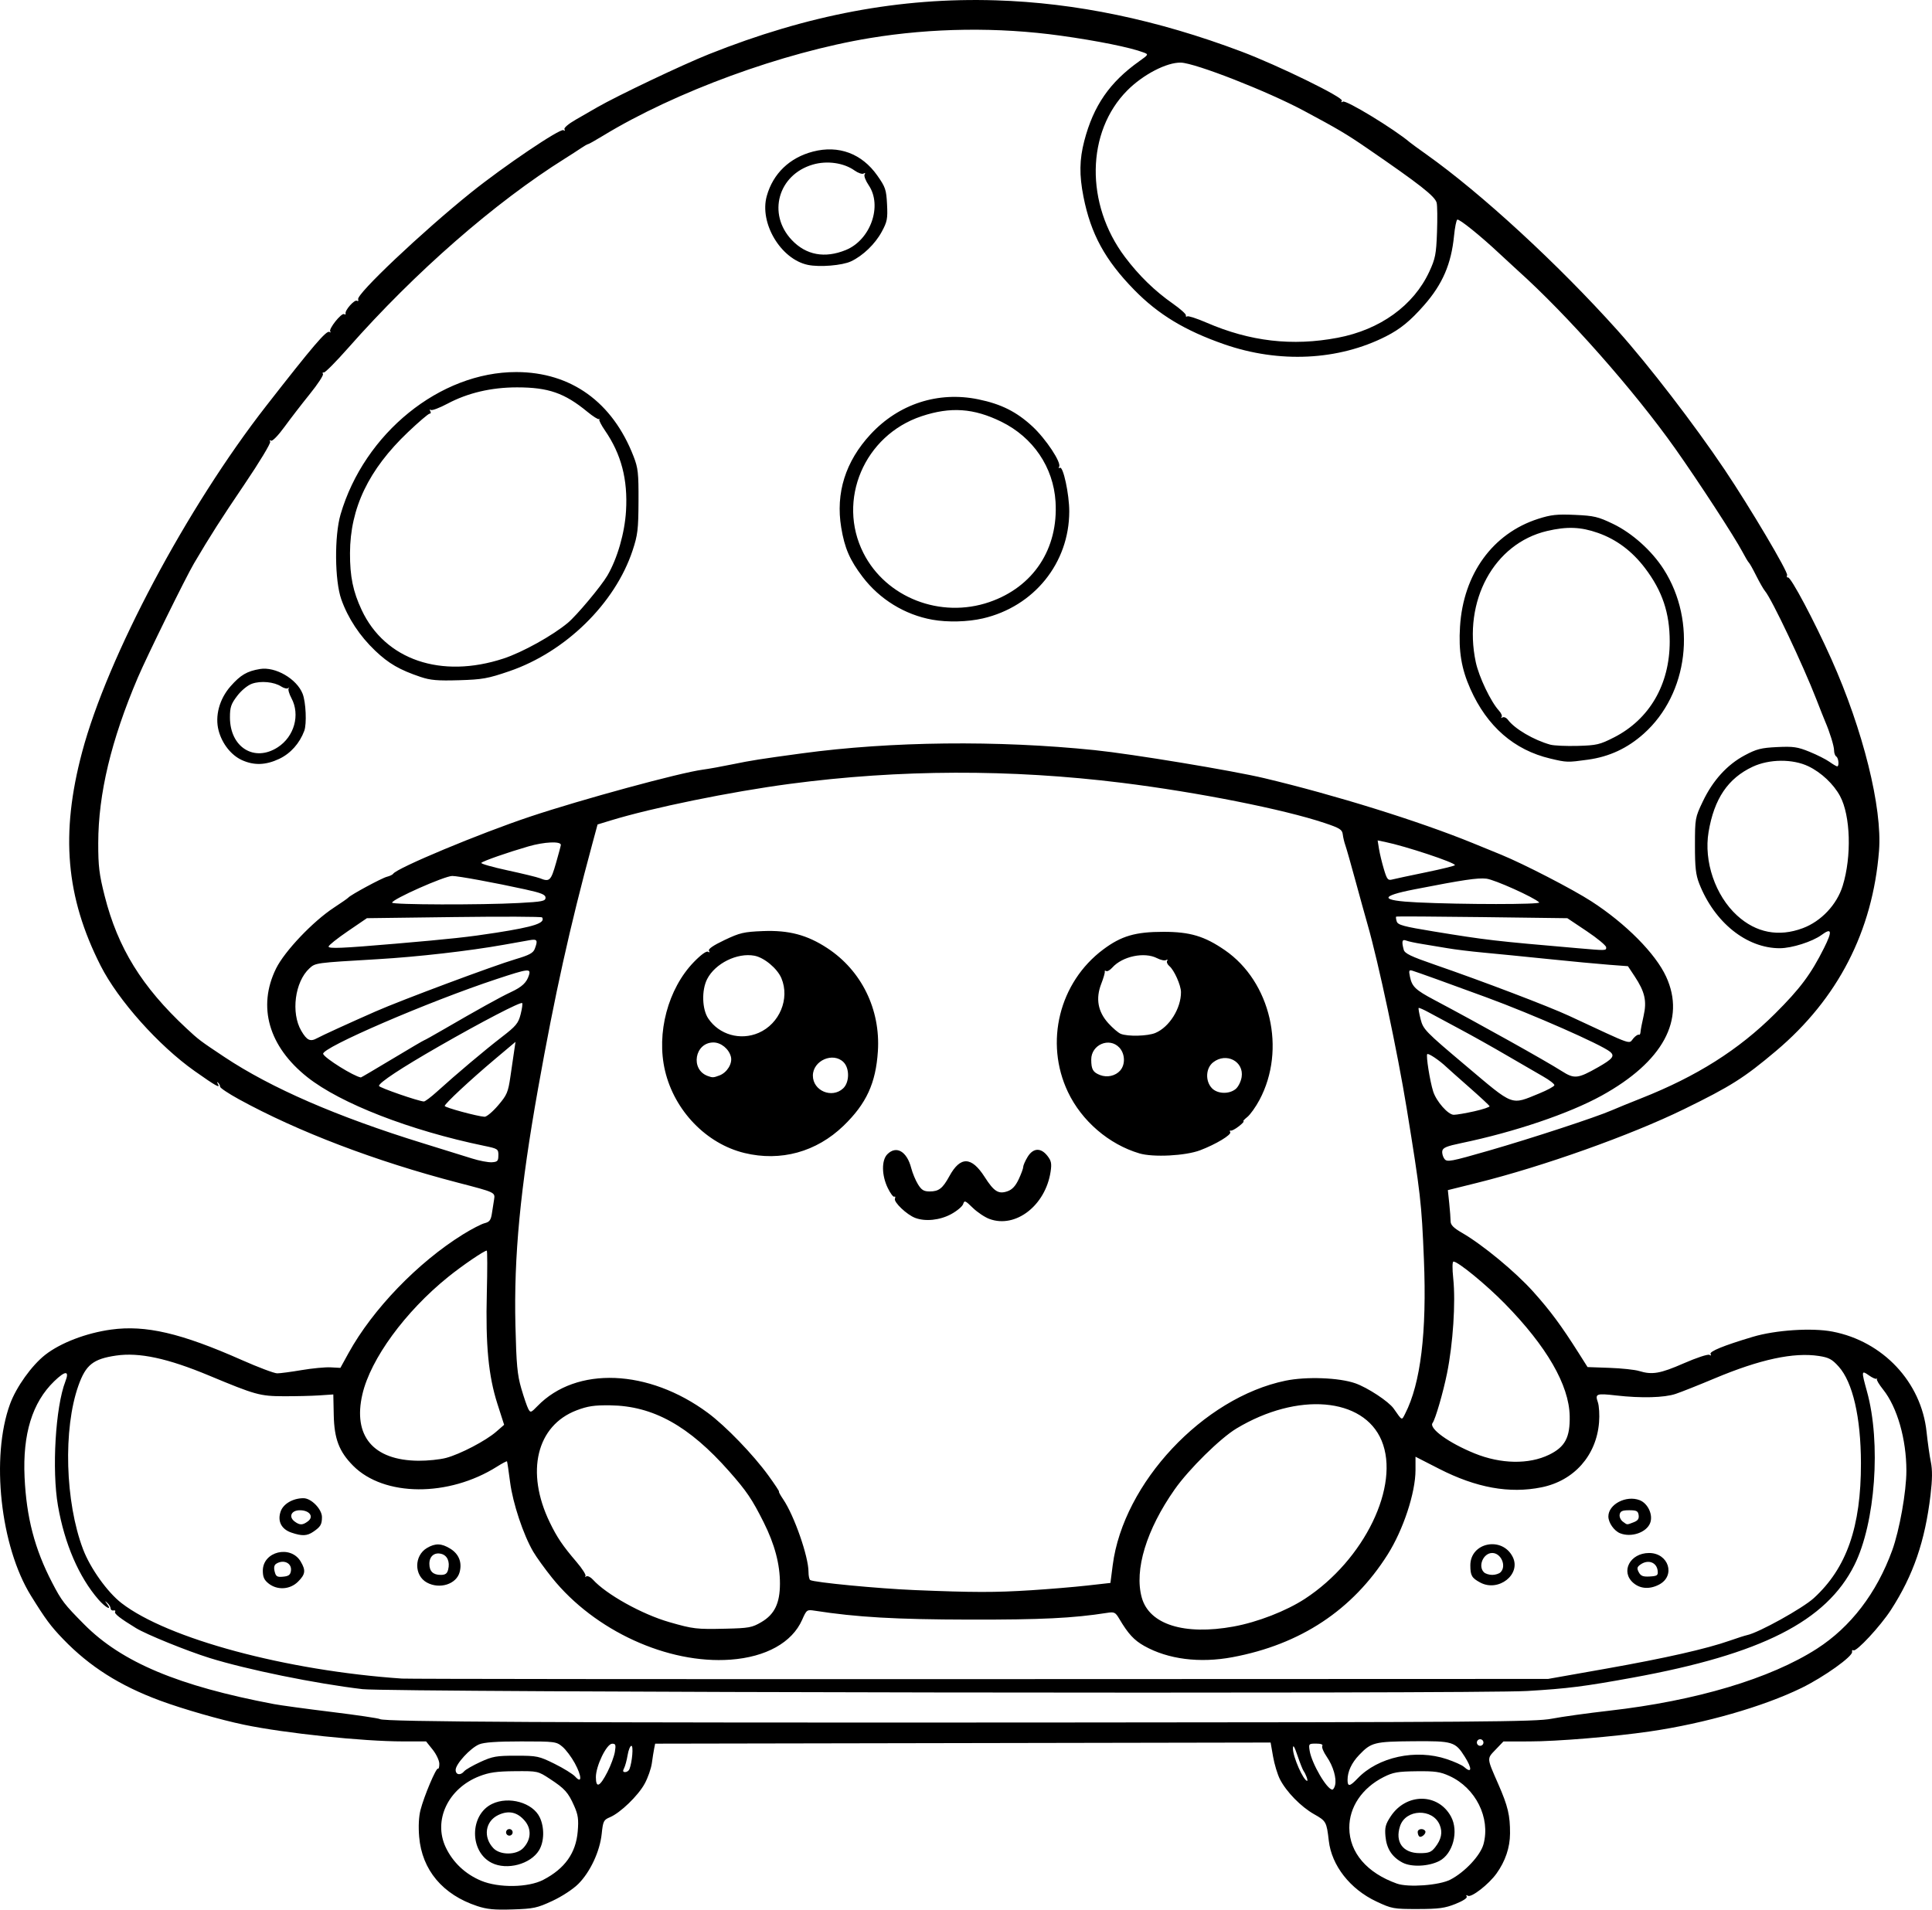 <?xml version="1.0" encoding="UTF-8" standalone="no"?>
<!-- Created with Inkscape (http://www.inkscape.org/) -->

<svg
   width="233.26mm"
   height="230.601mm"
   viewBox="0 0 233.26 230.601"
   version="1.1"
   id="svg1"
   xml:space="preserve"
   xmlns="http://www.w3.org/2000/svg"
   xmlns:svg="http://www.w3.org/2000/svg"><defs
     id="defs1" /><g
     id="layer1"
     transform="translate(-578.57,51.374)"><path
       style="fill:#000000"
       d="m 636.173,178.793 c -4.157,-1.374 -6.657,-4.358 -6.994,-8.351 -0.106,-1.252 -0.047,-2.442 0.16,-3.246 0.434,-1.684 1.887,-5.124 2.107,-4.988 0.096,0.059 0.17,-0.211 0.165,-0.6 -0.005,-0.389 -0.366,-1.154 -0.803,-1.7 l -0.794,-0.992 -2.778,-0.001 c -4.896,-0.002 -14.246,-0.982 -19.182,-2.01 -2.892,-0.602 -7.411,-1.901 -10.177,-2.925 -4.845,-1.794 -8.501,-4.114 -11.674,-7.409 -1.512,-1.57 -2.128,-2.4 -3.895,-5.249 -3.694,-5.955 -4.871,-16.746 -2.525,-23.151 0.752,-2.054 2.612,-4.655 4.242,-5.935 1.847,-1.449 4.956,-2.641 7.967,-3.053 4.161,-0.57 8.435,0.426 15.765,3.674 2,0.886 3.926,1.611 4.281,1.611 0.355,0 1.687,-0.177 2.96,-0.393 1.273,-0.216 2.845,-0.365 3.492,-0.331 l 1.177,0.063 0.988,-1.794 c 2.91,-5.282 8.365,-10.94 13.804,-14.318 1.047,-0.65 2.229,-1.262 2.625,-1.36 0.578,-0.142 0.75,-0.368 0.871,-1.143 0.083,-0.531 0.203,-1.296 0.267,-1.701 0.14,-0.883 0.17,-0.869 -4.372,-2.05 -9.94,-2.586 -19.304,-6.155 -26.458,-10.083 -1.237,-0.679 -2.249,-1.356 -2.249,-1.503 0,-0.147 -0.108,-0.367 -0.241,-0.489 -0.142,-0.13 -0.154,-0.071 -0.029,0.145 0.341,0.589 -0.208,0.286 -2.802,-1.546 -4.349,-3.072 -9.236,-8.549 -11.351,-12.723 -4.204,-8.295 -4.865,-15.913 -2.236,-25.792 3.056,-11.487 12.633,-29.502 22.216,-41.794 5.688,-7.295 7.278,-9.156 7.643,-8.948 0.162,0.092 0.209,0.073 0.103,-0.044 -0.253,-0.28 1.357,-2.301 1.676,-2.104 0.136,0.084 0.215,0.053 0.175,-0.07 -0.121,-0.373 1.077,-1.725 1.369,-1.544 0.15,0.093 0.215,0.014 0.144,-0.176 -0.23,-0.618 7.72,-8.139 13.628,-12.891 3.922,-3.155 10.766,-7.776 11.157,-7.534 0.177,0.11 0.229,0.069 0.126,-0.098 -0.102,-0.165 0.464,-0.653 1.348,-1.162 0.838,-0.483 2,-1.152 2.582,-1.488 2.429,-1.401 10.297,-5.145 13.494,-6.42 11.959,-4.772 23.119,-6.868 34.66,-6.51 9.656,0.299 19.471,2.346 29.633,6.179 4.463,1.683 12.382,5.558 12.145,5.942 -0.118,0.191 -0.071,0.232 0.127,0.11 0.371,-0.229 6.195,3.316 8.083,4.92 0.156,0.132 1.057,0.79 2.003,1.462 6.627,4.706 15.885,13.234 23.069,21.248 3.749,4.183 9.263,11.353 12.921,16.801 3.085,4.595 7.694,12.378 7.551,12.751 -0.072,0.187 -0.025,0.311 0.104,0.276 0.338,-0.091 3.177,5.252 5.239,9.859 3.829,8.554 6.166,17.955 5.755,23.151 -0.767,9.705 -4.97,17.874 -12.438,24.173 -3.857,3.254 -5.457,4.266 -11.112,7.031 -6.448,3.152 -17.003,6.912 -24.969,8.894 l -3.538,0.88 0.165,1.576 c 0.091,0.867 0.165,1.848 0.165,2.179 0,0.449 0.355,0.809 1.389,1.407 2.495,1.444 6.44,4.707 8.585,7.099 2.062,2.3 3.391,4.094 5.504,7.434 l 1.058,1.673 2.646,0.094 c 1.455,0.052 3.062,0.222 3.57,0.378 1.587,0.488 2.549,0.323 5.408,-0.929 1.535,-0.672 2.913,-1.126 3.089,-1.017 0.193,0.119 0.248,0.084 0.141,-0.089 -0.195,-0.316 1.538,-1.026 5.113,-2.094 2.739,-0.818 7.12,-1.105 9.601,-0.628 6.099,1.171 10.727,6.102 11.362,12.105 0.136,1.282 0.369,2.926 0.519,3.653 0.194,0.941 0.183,2.087 -0.04,3.969 -0.661,5.583 -2.081,9.709 -4.776,13.876 -1.266,1.958 -4.18,5.099 -4.53,4.883 -0.129,-0.08 -0.203,0.004 -0.163,0.186 0.116,0.529 -3.408,3.045 -6.109,4.362 -4.642,2.263 -11.686,4.284 -18.292,5.248 -4.398,0.642 -11.234,1.208 -14.602,1.209 l -3.092,0.001 -0.949,0.992 c -1.069,1.118 -1.083,0.947 0.329,4.167 1.162,2.653 1.427,3.765 1.416,5.962 -0.008,1.688 -0.57,3.35 -1.634,4.829 -0.942,1.311 -3.041,2.942 -3.455,2.686 -0.195,-0.121 -0.251,-0.086 -0.143,0.088 0.106,0.172 -0.428,0.527 -1.348,0.896 -1.28,0.513 -2.013,0.612 -4.567,0.616 -2.917,0.004 -3.123,-0.033 -4.977,-0.902 -3.176,-1.489 -5.412,-4.338 -5.758,-7.338 -0.263,-2.286 -0.32,-2.388 -1.766,-3.204 -1.592,-0.898 -3.357,-2.704 -4.135,-4.229 -0.293,-0.575 -0.666,-1.807 -0.828,-2.738 l -0.295,-1.693 -37.154,0.068 -37.154,0.068 -0.12,0.593 c -0.066,0.326 -0.192,1.123 -0.28,1.769 -0.088,0.647 -0.478,1.76 -0.867,2.473 -0.786,1.445 -2.934,3.519 -4.193,4.049 -0.761,0.321 -0.834,0.467 -0.994,2.004 -0.222,2.121 -1.382,4.607 -2.821,6.047 -0.641,0.641 -1.976,1.516 -3.135,2.055 -1.836,0.854 -2.269,0.947 -4.797,1.028 -2.194,0.071 -3.096,-0.015 -4.291,-0.41 z m 7.995,-3.166 c 2.598,-1.351 3.934,-3.228 4.153,-5.836 0.123,-1.469 0.049,-2.008 -0.424,-3.077 -0.724,-1.636 -1.132,-2.092 -2.935,-3.273 -1.446,-0.948 -1.472,-0.953 -4.233,-0.93 -2.198,0.018 -3.093,0.146 -4.287,0.61 -3.774,1.467 -5.598,5.326 -4.057,8.584 0.859,1.817 2.355,3.23 4.266,4.031 2.125,0.891 5.694,0.839 7.517,-0.108 z m -6.218,-2.036 c -2.722,-1.35 -2.697,-5.82 0.04,-7.132 2.013,-0.965 4.9,-0.15 5.746,1.623 0.585,1.227 0.547,2.945 -0.088,3.986 -1.021,1.674 -3.862,2.434 -5.698,1.523 z m 3.801,-1.805 c 0.942,-1.003 1.015,-2.29 0.187,-3.274 -0.898,-1.067 -1.957,-1.302 -3.204,-0.71 -1.576,0.748 -1.863,2.657 -0.602,4 0.816,0.869 2.796,0.86 3.618,-0.015 z m -2.081,-1.89 c 0,-0.218 0.179,-0.397 0.397,-0.397 0.218,0 0.397,0.179 0.397,0.397 0,0.218 -0.179,0.397 -0.397,0.397 -0.218,0 -0.397,-0.179 -0.397,-0.397 z m 114.006,5.712 c 1.757,-0.909 3.639,-2.924 4.007,-4.29 0.855,-3.175 -0.948,-6.785 -4.11,-8.227 -1.118,-0.51 -1.735,-0.598 -3.975,-0.572 -2.28,0.027 -2.839,0.126 -3.981,0.705 -2.6,1.318 -4.161,3.635 -4.139,6.146 0.027,2.973 2.125,5.426 5.745,6.715 1.372,0.489 5.122,0.212 6.453,-0.477 z m -5.773,-2.058 c -1.269,-0.67 -1.926,-1.681 -2.06,-3.172 -0.096,-1.069 0.006,-1.46 0.63,-2.408 1.877,-2.852 5.743,-2.837 7.287,0.029 0.953,1.768 0.232,4.504 -1.41,5.353 -1.297,0.671 -3.376,0.763 -4.447,0.198 z m 3.936,-1.845 c 0.753,-0.957 0.927,-1.806 0.555,-2.705 -0.842,-2.033 -4.102,-1.938 -4.788,0.14 -0.635,1.923 0.343,3.269 2.375,3.269 1.097,0 1.392,-0.112 1.858,-0.704 z m -1.929,-1.326 c -0.096,-0.096 -0.174,-0.333 -0.174,-0.527 0,-0.394 0.682,-0.483 0.908,-0.118 0.18,0.291 -0.494,0.884 -0.733,0.645 z m -10.153,-6.165 c 0.214,-0.818 -0.224,-2.325 -1.002,-3.448 -0.391,-0.564 -0.633,-1.151 -0.537,-1.306 0.109,-0.177 -0.166,-0.28 -0.745,-0.28 -0.886,0 -0.914,0.03 -0.784,0.852 0.242,1.537 2.09,4.704 2.745,4.704 0.103,0 0.249,-0.235 0.324,-0.523 z m -87.844,-1.615 c 0.404,-0.789 0.806,-1.881 0.895,-2.426 0.138,-0.854 0.091,-0.99 -0.338,-0.978 -0.668,0.019 -1.961,2.691 -1.956,4.043 0.005,1.377 0.478,1.161 1.399,-0.638 z m 90.563,0.791 c 2.471,-2.599 7.036,-3.589 10.773,-2.335 0.905,0.304 1.833,0.72 2.063,0.926 0.968,0.867 1.027,0.236 0.112,-1.212 -1.154,-1.829 -1.437,-1.914 -6.241,-1.875 -4.666,0.038 -5.063,0.138 -6.51,1.652 -0.917,0.96 -1.405,2.007 -1.405,3.016 0,0.851 0.27,0.813 1.207,-0.173 z m -94.508,-1.846 c -0.404,-0.742 -1.076,-1.637 -1.494,-1.988 -0.734,-0.618 -0.903,-0.64 -4.982,-0.64 -2.942,0 -4.48,0.108 -5.073,0.356 -1.06,0.444 -2.836,2.375 -2.836,3.084 0,0.606 0.586,0.701 1.03,0.166 0.165,-0.199 1.043,-0.704 1.951,-1.122 1.471,-0.677 1.939,-0.76 4.315,-0.759 2.54,5.8e-4 2.759,0.047 4.646,0.979 1.089,0.538 2.211,1.235 2.494,1.548 0.836,0.926 0.806,-0.05 -0.051,-1.624 z m 88.357,1.672 c -0.091,-0.255 -0.255,-0.582 -0.364,-0.728 -0.109,-0.146 -0.44,-0.979 -0.734,-1.852 -0.381,-1.13 -0.54,-1.384 -0.554,-0.882 -0.026,0.978 1.269,3.925 1.725,3.925 0.05,0 0.017,-0.208 -0.073,-0.463 z m -81.756,-0.958 c 0.331,-0.864 0.494,-2.812 0.235,-2.812 -0.149,0 -0.355,0.506 -0.458,1.124 -0.102,0.618 -0.296,1.333 -0.429,1.587 -0.178,0.338 -0.141,0.463 0.135,0.463 0.208,0 0.441,-0.163 0.517,-0.363 z m 103.105,-3.209 c 0,-0.218 -0.179,-0.397 -0.397,-0.397 -0.218,0 -0.397,0.179 -0.397,0.397 0,0.218 0.179,0.397 0.397,0.397 0.218,0 0.397,-0.179 0.397,-0.397 z m 8.258,-2.878 c 1.206,-0.234 4.336,-0.669 6.955,-0.967 10.454,-1.19 19.432,-3.872 25.049,-7.483 4.075,-2.62 7.216,-6.723 9.087,-11.871 0.884,-2.432 1.715,-7.091 1.715,-9.618 0,-3.818 -1.106,-7.675 -2.813,-9.813 -0.479,-0.6 -0.816,-1.165 -0.749,-1.257 0.067,-0.091 0.046,-0.11 -0.046,-0.042 -0.093,0.069 -0.509,-0.118 -0.926,-0.415 -0.901,-0.642 -0.914,-0.531 -0.226,1.947 1.719,6.196 1.017,15.89 -1.516,20.965 -3.391,6.792 -11.215,10.763 -26.796,13.603 -5.833,1.063 -7.85,1.318 -12.7,1.606 -6.344,0.376 -137.315,0.17 -140.626,-0.222 -5.679,-0.671 -13.973,-2.363 -18.481,-3.769 -2.733,-0.853 -7.607,-2.832 -8.868,-3.602 -1.898,-1.158 -2.658,-1.75 -2.524,-1.967 0.081,-0.131 -0.005,-0.206 -0.191,-0.166 -0.186,0.04 -0.344,-0.07 -0.35,-0.245 -0.007,-0.175 -0.185,-0.472 -0.396,-0.661 -0.332,-0.297 -0.336,-0.281 -0.034,0.119 0.675,0.892 -0.185,0.453 -1.038,-0.529 -2.357,-2.715 -4.085,-6.715 -4.887,-11.314 -0.756,-4.337 -0.302,-11.96 0.895,-15.034 0.515,-1.322 -2.3e-4,-1.323 -1.361,-0.003 -2.638,2.559 -3.809,6.36 -3.568,11.58 0.226,4.868 1.216,8.659 3.325,12.721 1.148,2.212 1.458,2.616 3.886,5.063 4.519,4.554 11.353,7.424 22.876,9.607 0.8,0.152 3.949,0.582 6.997,0.955 3.048,0.374 5.667,0.762 5.821,0.862 0.523,0.341 21.128,0.447 80.239,0.411 53.056,-0.032 59.281,-0.079 61.251,-0.461 z m 6.558,-6.043 c 7.176,-1.273 12.134,-2.397 14.949,-3.389 0.873,-0.308 1.808,-0.606 2.078,-0.664 1.405,-0.297 6.699,-3.235 8.043,-4.464 3.965,-3.622 5.706,-8.609 5.691,-16.297 -0.011,-5.536 -0.987,-9.771 -2.689,-11.664 -0.798,-0.888 -1.184,-1.095 -2.38,-1.279 -3.052,-0.469 -7.112,0.404 -12.598,2.708 -1.89,0.794 -4.007,1.636 -4.703,1.87 -1.373,0.463 -4.155,0.535 -7.201,0.188 -2.373,-0.27 -2.548,-0.205 -2.194,0.812 0.153,0.439 0.219,1.538 0.146,2.443 -0.321,4.002 -3.017,7.044 -6.948,7.839 -3.871,0.784 -7.88,0.058 -12.369,-2.239 l -2.844,-1.455 v 1.606 c 0,2.744 -1.476,7.219 -3.37,10.214 -4.233,6.694 -10.517,10.852 -18.722,12.386 -3.976,0.743 -7.786,0.257 -10.663,-1.36 -1.226,-0.689 -1.946,-1.47 -2.997,-3.251 -0.483,-0.818 -0.607,-0.879 -1.503,-0.738 -4.092,0.641 -7.926,0.828 -16.587,0.812 -8.904,-0.017 -13.632,-0.289 -18.694,-1.076 -0.944,-0.147 -0.98,-0.12 -1.522,1.106 -1.213,2.742 -4.368,4.495 -8.649,4.806 -7.576,0.55 -16.404,-3.499 -21.534,-9.877 -0.867,-1.078 -1.892,-2.498 -2.277,-3.154 -1.203,-2.053 -2.472,-5.869 -2.799,-8.419 -0.17,-1.326 -0.338,-2.45 -0.372,-2.497 -0.034,-0.047 -0.577,0.239 -1.205,0.636 -5.852,3.694 -13.65,3.646 -17.373,-0.107 -1.689,-1.703 -2.279,-3.244 -2.339,-6.114 l -0.053,-2.494 -1.676,0.113 c -0.922,0.062 -2.866,0.109 -4.322,0.103 -2.863,-0.011 -3.397,-0.159 -8.996,-2.494 -5.012,-2.091 -8.446,-2.828 -11.245,-2.415 -2.758,0.407 -3.644,1.114 -4.534,3.618 -1.86,5.233 -1.61,14.059 0.56,19.77 0.87,2.291 2.93,5.178 4.639,6.5 5.557,4.301 19.899,8.162 33.864,9.116 0.728,0.05 32.16,0.08 69.85,0.066 l 68.527,-0.024 z M 610.999,139.847 c -0.533,-0.419 -0.697,-0.783 -0.697,-1.546 0,-2.334 3.368,-3.146 4.574,-1.103 0.631,1.069 0.57,1.534 -0.321,2.425 -0.964,0.964 -2.494,1.061 -3.557,0.225 z m 2.699,-1.538 c 0.131,-0.926 -0.888,-1.412 -1.779,-0.848 -0.246,0.156 -0.308,0.465 -0.189,0.938 0.152,0.607 0.296,0.694 1.028,0.624 0.666,-0.064 0.87,-0.219 0.94,-0.714 z m 162.074,1.469 c -1.585,-1.363 -0.403,-3.612 1.899,-3.615 2.373,-0.003 3.239,2.766 1.195,3.822 -1.132,0.586 -2.26,0.51 -3.094,-0.208 z m 2.938,-1.463 c -0.112,-1.042 -1.177,-1.418 -2.101,-0.743 -0.396,0.29 -0.428,0.451 -0.177,0.92 0.241,0.45 0.516,0.555 1.325,0.508 0.902,-0.053 1.013,-0.133 0.953,-0.685 z m -148.594,1.419 c -1.565,-0.85 -1.561,-3.252 0.006,-4.178 1.005,-0.594 1.753,-0.571 2.813,0.084 1.04,0.643 1.443,1.654 1.129,2.834 -0.387,1.455 -2.405,2.099 -3.948,1.26 z m 2.562,-1.569 c 0.238,-0.947 -0.1,-1.716 -0.834,-1.9 -0.832,-0.209 -1.434,0.295 -1.434,1.199 0,0.908 0.445,1.343 1.371,1.343 0.558,0 0.775,-0.155 0.897,-0.642 z m 124.606,1.564 c -1.019,-0.548 -1.188,-0.841 -1.193,-2.067 -0.011,-2.785 3.85,-3.556 5.118,-1.022 1.05,2.099 -1.717,4.277 -3.925,3.089 z m 2.455,-1.24 c 0.748,-0.748 0.066,-2.328 -1.005,-2.328 -1.071,0 -1.754,1.58 -1.005,2.328 0.175,0.175 0.627,0.318 1.005,0.318 0.378,0 0.831,-0.143 1.005,-0.318 z m -145.994,-4.791 c -1.21,-0.414 -1.698,-1.384 -1.288,-2.559 0.32,-0.917 1.488,-1.593 2.752,-1.593 0.946,0 2.238,1.328 2.233,2.295 -0.005,0.88 -0.168,1.154 -1.047,1.755 -0.758,0.519 -1.364,0.542 -2.65,0.102 z m 1.997,-1.359 c 0.761,-0.565 0.202,-1.338 -0.967,-1.338 -1.045,0 -1.402,0.796 -0.614,1.372 0.61,0.446 0.946,0.439 1.581,-0.033 z m 158.432,1.442 c -0.73,-0.294 -1.417,-1.28 -1.417,-2.031 0,-1.471 2.148,-2.591 3.772,-1.968 1.004,0.386 1.647,1.775 1.275,2.753 -0.438,1.153 -2.287,1.787 -3.629,1.245 z m 1.626,-1.326 c 0.515,-0.196 0.675,-0.42 0.613,-0.86 -0.071,-0.503 -0.247,-0.595 -1.139,-0.595 -0.832,0 -1.075,0.108 -1.153,0.512 -0.054,0.281 0.116,0.668 0.378,0.86 0.569,0.416 0.448,0.408 1.302,0.083 z m -105.304,12.052 c 1.587,-0.93 2.234,-2.265 2.242,-4.627 0.008,-2.345 -0.633,-4.766 -1.966,-7.425 -1.403,-2.798 -2.054,-3.761 -4.161,-6.149 -4.855,-5.503 -9.194,-7.911 -14.372,-7.976 -1.917,-0.024 -2.705,0.093 -4.042,0.6 -4.848,1.84 -6.198,7.45 -3.254,13.528 0.891,1.839 1.545,2.807 3.237,4.789 0.697,0.816 1.181,1.579 1.075,1.696 -0.106,0.117 -0.059,0.137 0.103,0.044 0.162,-0.093 0.52,0.081 0.794,0.386 1.6,1.779 5.928,4.19 9.22,5.135 2.903,0.834 3.273,0.877 6.8,0.796 2.819,-0.065 3.193,-0.133 4.324,-0.796 z m 57.017,0.533 c 2.883,-0.525 6.348,-1.872 8.606,-3.346 7.179,-4.686 11.53,-13.67 9.257,-19.11 -2.181,-5.219 -10.151,-5.884 -17.513,-1.461 -1.962,1.178 -5.749,4.912 -7.472,7.364 -3.413,4.861 -4.894,9.729 -3.97,13.056 0.903,3.252 5.126,4.584 11.092,3.498 z m -24.474,-4.378 c 2.183,-0.138 5.235,-0.394 6.783,-0.568 l 2.815,-0.316 0.279,-2.16 c 1.279,-9.908 10.929,-20.208 20.858,-22.262 2.512,-0.519 6.464,-0.373 8.424,0.312 1.485,0.519 4.037,2.198 4.634,3.049 1.059,1.509 0.958,1.464 1.388,0.626 1.875,-3.653 2.626,-9.826 2.266,-18.637 -0.279,-6.828 -0.406,-7.947 -2.083,-18.256 -1.097,-6.744 -3.413,-17.636 -4.712,-22.16 -0.282,-0.981 -0.949,-3.392 -1.483,-5.356 -0.534,-1.965 -1.076,-3.87 -1.206,-4.233 -0.13,-0.364 -0.271,-0.959 -0.314,-1.323 -0.068,-0.573 -0.363,-0.757 -2.195,-1.37 -4.955,-1.659 -15.35,-3.72 -24.474,-4.852 -13.444,-1.667 -26.871,-1.624 -40.084,0.128 -7.161,0.95 -16.625,2.885 -21.663,4.428 l -1.555,0.476 -0.644,2.38 c -2.71,10.016 -4.513,18.149 -6.538,29.5 -2.151,12.054 -2.935,20.263 -2.735,28.618 0.114,4.729 0.228,5.964 0.706,7.603 0.314,1.077 0.695,2.19 0.847,2.474 0.262,0.489 0.319,0.472 1.113,-0.347 4.683,-4.831 13.405,-4.48 20.571,0.828 2.152,1.594 5.476,5.038 7.324,7.589 0.764,1.055 1.333,1.918 1.263,1.918 -0.07,0 0.156,0.417 0.502,0.927 1.334,1.966 3.059,6.911 3.059,8.77 0,0.47 0.092,0.912 0.204,0.981 0.466,0.288 8.201,1.031 12.628,1.213 7.122,0.293 9.655,0.296 14.023,0.019 z m -4.997,-44.832 c -0.565,-0.208 -1.476,-0.816 -2.024,-1.351 -0.908,-0.887 -1.011,-0.927 -1.16,-0.455 -0.09,0.285 -0.744,0.833 -1.451,1.218 -1.355,0.737 -3.115,0.921 -4.344,0.454 -1.008,-0.383 -2.606,-1.899 -2.444,-2.32 0.078,-0.204 0.046,-0.312 -0.073,-0.239 -0.118,0.073 -0.474,-0.4 -0.791,-1.052 -0.746,-1.535 -0.767,-3.361 -0.046,-4.081 1.084,-1.084 2.358,-0.342 2.878,1.676 0.156,0.606 0.523,1.489 0.816,1.962 0.427,0.691 0.704,0.86 1.411,0.86 1.106,0 1.565,-0.357 2.383,-1.852 1.323,-2.418 2.664,-2.386 4.255,0.102 1.132,1.769 1.672,2.107 2.762,1.726 0.561,-0.196 0.963,-0.627 1.349,-1.448 0.302,-0.643 0.55,-1.319 0.55,-1.503 5.5e-4,-0.183 0.237,-0.721 0.525,-1.194 0.667,-1.094 1.591,-1.146 2.386,-0.136 0.471,0.599 0.539,0.927 0.392,1.907 -0.613,4.086 -4.219,6.885 -7.374,5.723 z m -29.592,-7.971 c -4.597,-1.114 -8.449,-5.105 -9.587,-9.932 -1.071,-4.544 0.355,-9.911 3.49,-13.139 0.835,-0.86 1.507,-1.349 1.695,-1.233 0.195,0.121 0.239,0.077 0.119,-0.118 -0.126,-0.204 0.513,-0.644 1.874,-1.291 1.851,-0.879 2.333,-0.992 4.634,-1.084 3.135,-0.126 5.349,0.461 7.79,2.065 4.125,2.711 6.421,7.4 6.096,12.444 -0.249,3.857 -1.39,6.334 -4.143,8.996 -3.277,3.168 -7.589,4.354 -11.968,3.293 z m 11.917,-7.801 c 0.769,-0.716 0.795,-2.419 0.05,-3.165 -1.266,-1.266 -3.704,-0.196 -3.704,1.625 0,1.83 2.302,2.8 3.654,1.54 z m -14.93,-1.565 c 0.917,-0.349 1.584,-1.437 1.38,-2.252 -0.237,-0.946 -1.192,-1.729 -2.109,-1.729 -2.261,0 -2.821,3.264 -0.695,4.046 0.588,0.216 0.698,0.211 1.424,-0.065 z m 4.736,-5.145 c 2.517,-1.096 3.775,-4.117 2.743,-6.587 -0.493,-1.179 -2.079,-2.504 -3.265,-2.726 -2.071,-0.388 -4.74,0.933 -5.704,2.824 -0.685,1.344 -0.618,3.642 0.138,4.764 1.322,1.961 3.88,2.686 6.088,1.725 z m 45.963,14.559 c -3.68,-1.089 -6.966,-3.913 -8.63,-7.417 -2.844,-5.989 -1.052,-13.235 4.255,-17.204 2.191,-1.639 3.883,-2.135 7.285,-2.135 3.204,0 4.949,0.522 7.408,2.216 5.536,3.814 7.428,11.992 4.182,18.08 -0.459,0.861 -1.127,1.796 -1.486,2.078 -0.358,0.282 -0.56,0.512 -0.448,0.512 0.112,0 -0.138,0.268 -0.555,0.595 -0.417,0.327 -0.859,0.563 -0.981,0.523 -0.123,-0.04 -0.152,0.043 -0.065,0.184 0.191,0.31 -1.72,1.464 -3.626,2.189 -1.77,0.673 -5.667,0.875 -7.341,0.379 z m 11.62,-7.772 c 0.312,-0.255 0.637,-0.901 0.722,-1.436 0.305,-1.903 -1.865,-3.028 -3.443,-1.786 -0.888,0.698 -0.966,2.238 -0.158,3.106 0.664,0.713 2.079,0.77 2.879,0.116 z m -13.935,-2.24 c 0.639,-0.732 0.586,-2.026 -0.112,-2.77 -1.208,-1.286 -3.397,-0.345 -3.389,1.457 0.005,1.177 0.206,1.53 1.062,1.863 0.861,0.335 1.865,0.108 2.44,-0.55 z m 4.246,-4.534 c 1.682,-0.703 3.102,-2.97 3.089,-4.934 -0.005,-0.828 -0.824,-2.66 -1.403,-3.139 -0.24,-0.198 -0.359,-0.485 -0.266,-0.636 0.097,-0.157 0.043,-0.197 -0.127,-0.091 -0.164,0.101 -0.652,5.25e-4 -1.086,-0.224 -1.532,-0.792 -4.196,-0.233 -5.414,1.136 -0.274,0.308 -0.604,0.495 -0.734,0.415 -0.13,-0.08 -0.207,-0.048 -0.172,0.072 0.035,0.12 -0.155,0.779 -0.422,1.464 -0.695,1.783 -0.414,3.364 0.846,4.758 0.531,0.587 1.206,1.166 1.502,1.286 0.853,0.346 3.252,0.285 4.188,-0.106 z m 47.534,50.935 c 1.934,-0.943 2.541,-2.088 2.486,-4.684 -0.08,-3.731 -2.771,-8.395 -7.823,-13.552 -2.248,-2.296 -5.655,-5.09 -6.205,-5.09 -0.147,0 -0.159,0.816 -0.031,2.051 0.301,2.879 -0.026,7.857 -0.75,11.443 -0.469,2.321 -1.41,5.556 -1.744,5.995 -0.49,0.645 1.936,2.404 5.073,3.679 3.169,1.288 6.557,1.347 8.994,0.158 z m -133.176,0.385 c 1.709,-0.455 4.806,-2.073 6.055,-3.164 l 0.957,-0.835 -0.807,-2.514 c -1.087,-3.387 -1.442,-7.091 -1.283,-13.399 0.071,-2.817 0.068,-5.122 -0.007,-5.122 -0.316,0 -2.965,1.808 -4.68,3.194 -5.178,4.184 -9.336,9.876 -10.332,14.14 -1.179,5.048 1.297,7.993 6.76,8.042 1.091,0.01 2.593,-0.144 3.337,-0.342 z m 6.32,-36.54 c 0,-0.761 -0.066,-0.805 -1.72,-1.147 -8.954,-1.853 -17.335,-5.109 -21.352,-8.295 -4.659,-3.695 -6.042,-8.497 -3.776,-13.109 1.03,-2.096 4.466,-5.711 7.004,-7.37 0.873,-0.57 1.647,-1.11 1.72,-1.199 0.264,-0.322 4.038,-2.361 4.659,-2.517 0.351,-0.088 0.694,-0.251 0.762,-0.362 0.426,-0.689 10.414,-4.859 16.539,-6.905 6.206,-2.073 18.081,-5.304 20.821,-5.666 0.7,-0.092 2.344,-0.389 3.653,-0.659 2.23,-0.46 3.318,-0.631 8.334,-1.311 10.734,-1.455 23.631,-1.597 35.365,-0.388 4.507,0.464 16.597,2.464 20.462,3.384 8.557,2.038 18.641,5.178 25.135,7.826 0.8,0.326 2.348,0.959 3.44,1.406 2.775,1.137 8.635,4.165 10.918,5.641 4.147,2.682 7.744,6.309 9.025,9.102 2.378,5.185 -0.38,10.269 -7.792,14.36 -3.919,2.163 -10.509,4.394 -16.913,5.726 -1.813,0.377 -2.264,0.566 -2.325,0.974 -0.042,0.279 0.077,0.705 0.265,0.947 0.313,0.404 0.753,0.321 5.365,-1.008 5.182,-1.494 12.956,-4.044 14.82,-4.861 0.582,-0.255 2.189,-0.911 3.572,-1.458 6.7,-2.648 11.763,-5.85 16.146,-10.213 3.039,-3.025 4.338,-4.764 5.923,-7.933 1.024,-2.046 0.941,-2.49 -0.294,-1.581 -1.105,0.813 -3.6,1.607 -5.053,1.607 -4.005,0 -7.885,-3.115 -9.722,-7.805 -0.417,-1.065 -0.518,-1.967 -0.515,-4.63 0.003,-3.244 0.021,-3.345 0.95,-5.292 1.209,-2.534 2.932,-4.432 5.049,-5.563 1.432,-0.765 1.99,-0.908 3.919,-1.001 1.951,-0.094 2.468,-0.02 3.901,0.563 0.909,0.369 1.999,0.918 2.422,1.22 0.424,0.302 0.841,0.548 0.928,0.548 0.266,0 0.175,-1.017 -0.107,-1.191 -0.146,-0.09 -0.265,-0.42 -0.265,-0.734 0,-0.523 -0.516,-2.197 -1.078,-3.499 -0.126,-0.291 -0.598,-1.482 -1.05,-2.646 -1.625,-4.189 -5.389,-12.131 -6.207,-13.097 -0.185,-0.218 -0.663,-1.052 -1.063,-1.852 -0.399,-0.8 -0.8,-1.515 -0.89,-1.588 -0.09,-0.073 -0.445,-0.668 -0.788,-1.323 -0.919,-1.749 -5.322,-8.512 -8.097,-12.435 -4.987,-7.049 -13.051,-16.17 -19.059,-21.557 -0.437,-0.391 -1.389,-1.271 -2.117,-1.954 -2.321,-2.181 -4.927,-4.281 -5.144,-4.147 -0.116,0.072 -0.291,0.944 -0.389,1.939 -0.336,3.413 -1.386,5.85 -3.608,8.383 -1.679,1.913 -2.868,2.886 -4.612,3.772 -5.738,2.918 -12.889,3.269 -19.53,0.957 -4.734,-1.648 -7.961,-3.599 -10.865,-6.571 -3.527,-3.609 -5.241,-6.754 -6.128,-11.249 -0.517,-2.616 -0.488,-4.491 0.101,-6.747 1.109,-4.243 3.054,-7.062 6.624,-9.604 1.146,-0.816 1.155,-0.833 0.529,-1.07 -1.602,-0.606 -5.542,-1.403 -10.019,-2.027 -7.532,-1.048 -15.522,-0.947 -23.028,0.293 -10.544,1.741 -23.491,6.481 -32.218,11.795 -0.912,0.555 -1.721,1.01 -1.797,1.01 -0.076,0 -0.461,0.219 -0.855,0.488 -0.394,0.268 -1.253,0.823 -1.908,1.233 -8.492,5.317 -18.118,13.727 -26.196,22.885 -1.476,1.673 -2.803,3.01 -2.948,2.97 -0.145,-0.04 -0.193,0.043 -0.105,0.184 0.087,0.141 -0.627,1.23 -1.588,2.419 -0.96,1.19 -2.343,2.983 -3.072,3.985 -0.749,1.03 -1.449,1.746 -1.609,1.648 -0.163,-0.101 -0.206,-0.051 -0.102,0.119 0.1,0.161 -1.293,2.472 -3.095,5.134 -2.874,4.247 -4.104,6.174 -6.1,9.556 -1.009,1.71 -5.697,11.245 -6.788,13.805 -3.221,7.561 -4.768,14.029 -4.777,19.976 -0.004,2.805 0.114,3.777 0.779,6.398 1.591,6.272 4.485,10.958 9.856,15.964 1.499,1.397 1.649,1.51 4.6,3.473 5.645,3.755 13.615,7.218 23.955,10.41 2.396,0.739 5.07,1.57 5.943,1.846 0.873,0.276 1.945,0.48 2.381,0.454 0.694,-0.042 0.794,-0.147 0.794,-0.839 z M 607.785,40.418 c -1.3,-0.59 -2.393,-1.971 -2.817,-3.557 -0.47,-1.758 0.085,-3.824 1.442,-5.365 1.197,-1.36 1.985,-1.823 3.544,-2.082 1.868,-0.31 4.449,1.189 5.155,2.995 0.395,1.01 0.51,3.637 0.196,4.475 -0.569,1.517 -1.656,2.733 -3.023,3.38 -1.621,0.767 -3.04,0.815 -4.496,0.154 z m 4.323,-1.554 c 1.994,-1.293 2.725,-3.921 1.648,-5.93 -0.283,-0.528 -0.432,-1.062 -0.331,-1.187 0.101,-0.125 0.074,-0.138 -0.06,-0.028 -0.134,0.11 -0.512,0.023 -0.841,-0.192 -0.858,-0.562 -2.472,-0.715 -3.534,-0.335 -0.529,0.19 -1.282,0.81 -1.786,1.473 -0.74,0.972 -0.872,1.364 -0.872,2.593 0,3.608 2.94,5.445 5.775,3.607 z m 153.636,1.365 c -4.355,-1.027 -7.626,-3.874 -9.642,-8.396 -1.09,-2.444 -1.442,-4.557 -1.257,-7.538 0.394,-6.347 3.943,-11.248 9.419,-13.009 1.566,-0.503 2.278,-0.581 4.45,-0.484 2.309,0.103 2.802,0.219 4.602,1.085 2.307,1.11 4.681,3.237 6.113,5.477 4.042,6.32 2.988,15.045 -2.398,19.859 -1.974,1.764 -4.162,2.783 -6.742,3.139 -2.482,0.342 -2.536,0.341 -4.545,-0.133 z m 7.691,-2.554 c 4.286,-2.188 6.728,-6.39 6.728,-11.579 0,-3.46 -0.892,-6.111 -2.982,-8.864 -1.56,-2.054 -3.439,-3.461 -5.676,-4.251 -2.081,-0.735 -3.754,-0.797 -6.155,-0.232 -6.4,1.508 -10.17,8.441 -8.605,15.824 0.379,1.791 1.82,4.805 2.808,5.876 0.279,0.302 0.416,0.648 0.306,0.77 -0.11,0.122 -0.06,0.141 0.112,0.042 0.172,-0.099 0.47,0.031 0.661,0.288 0.816,1.094 3.122,2.448 5.111,3 0.437,0.121 1.925,0.189 3.307,0.15 2.294,-0.064 2.677,-0.154 4.384,-1.025 z M 629.352,30.373 c -2.539,-0.857 -3.846,-1.611 -5.478,-3.164 -1.876,-1.784 -3.289,-3.924 -4.098,-6.209 -0.798,-2.253 -0.845,-7.663 -0.089,-10.251 2.863,-9.801 12.012,-17.211 21.227,-17.194 6.598,0.013 11.605,3.616 14.149,10.183 0.547,1.411 0.613,2.015 0.597,5.424 -0.016,3.413 -0.095,4.07 -0.719,5.953 -2.118,6.39 -8.095,12.243 -14.873,14.563 -2.604,0.891 -3.245,1.006 -6.085,1.091 -2.575,0.077 -3.45,0.002 -4.63,-0.396 z m 10.017,-2.226 c 2.273,-0.747 5.897,-2.759 7.749,-4.3 1.076,-0.895 4.034,-4.43 4.785,-5.718 1.209,-2.073 2.09,-5.131 2.25,-7.812 0.226,-3.79 -0.575,-6.846 -2.547,-9.713 -0.441,-0.64 -0.746,-1.239 -0.679,-1.33 0.067,-0.091 0.045,-0.109 -0.048,-0.04 -0.093,0.069 -0.718,-0.326 -1.389,-0.878 -2.764,-2.275 -4.715,-2.952 -8.501,-2.952 -3.1,0 -5.937,0.666 -8.394,1.971 -0.954,0.507 -1.854,0.847 -2,0.757 -0.15,-0.093 -0.183,-0.031 -0.076,0.141 0.104,0.168 0.069,0.305 -0.078,0.305 -0.147,0 -1.326,1.008 -2.62,2.239 -4.748,4.518 -6.974,9.163 -6.994,14.595 -0.011,2.83 0.362,4.642 1.413,6.883 2.825,6.021 9.588,8.33 17.13,5.851 z m 51.764,-4.688 c -3.316,-0.593 -6.352,-2.457 -8.414,-5.166 -1.551,-2.037 -2.172,-3.47 -2.584,-5.96 -0.689,-4.17 0.511,-7.988 3.54,-11.259 3.405,-3.678 8.165,-5.222 13.017,-4.223 2.758,0.568 4.612,1.497 6.528,3.271 1.626,1.505 3.526,4.377 3.222,4.869 -0.097,0.157 -0.058,0.212 0.088,0.122 0.399,-0.247 1.141,3.197 1.137,5.279 -0.011,6.227 -4.252,11.48 -10.424,12.912 -1.833,0.425 -4.26,0.487 -6.109,0.156 z m 6.893,-2.13 c 5.312,-1.828 8.338,-6.424 7.984,-12.125 -0.259,-4.16 -2.708,-7.77 -6.549,-9.654 -3.334,-1.635 -6.117,-1.827 -9.621,-0.663 -6.921,2.299 -10.255,10.14 -7.024,16.524 2.726,5.388 9.309,7.949 15.21,5.919 z m -21.918,-40.715 c -3.272,-0.686 -5.877,-5.052 -4.962,-8.319 0.76,-2.713 2.76,-4.634 5.587,-5.366 3.095,-0.801 5.888,0.24 7.755,2.89 0.986,1.4 1.089,1.703 1.179,3.485 0.088,1.744 0.019,2.098 -0.648,3.324 -0.802,1.473 -2.257,2.874 -3.696,3.556 -1.054,0.5 -3.799,0.727 -5.214,0.43 z m 4.574,-1.793 c 2.996,-1.221 4.454,-5.349 2.765,-7.833 -0.371,-0.546 -0.591,-1.127 -0.488,-1.293 0.115,-0.185 0.068,-0.228 -0.121,-0.111 -0.169,0.104 -0.66,-0.061 -1.091,-0.368 -1.308,-0.932 -3.319,-1.217 -5.039,-0.716 -4.196,1.224 -5.518,5.96 -2.543,9.109 1.724,1.825 3.982,2.245 6.517,1.212 z M 638.701,82.12 c 1.081,-1.266 1.216,-1.581 1.496,-3.506 0.169,-1.163 0.376,-2.579 0.46,-3.146 l 0.152,-1.031 -2.482,2.089 c -2.965,2.496 -6.065,5.386 -6.065,5.653 0,0.188 3.929,1.254 4.808,1.306 0.243,0.014 0.977,-0.6 1.631,-1.365 z m 117.895,0.698 c 1.043,-0.236 1.861,-0.512 1.818,-0.614 -0.043,-0.102 -1.149,-1.129 -2.459,-2.281 -1.31,-1.152 -2.54,-2.247 -2.735,-2.433 -0.858,-0.818 -2.188,-1.712 -2.332,-1.569 -0.169,0.169 0.323,3.265 0.714,4.5 0.384,1.212 1.806,2.825 2.49,2.825 0.334,0 1.46,-0.193 2.503,-0.428 z M 631.336,80.444 c 2.319,-2.103 5.759,-5.002 7.799,-6.573 1.739,-1.339 2.016,-1.673 2.292,-2.755 0.172,-0.677 0.257,-1.289 0.188,-1.359 -0.184,-0.185 -4.846,2.237 -10.028,5.211 -4.589,2.633 -7.262,4.397 -7.262,4.791 0,0.2 4.811,1.867 5.424,1.879 0.146,0.003 0.86,-0.534 1.587,-1.194 z m 133.071,0.226 c 0.987,-0.402 1.811,-0.851 1.831,-0.996 0.02,-0.146 -0.594,-0.622 -1.364,-1.058 -0.77,-0.437 -2.735,-1.576 -4.366,-2.532 -1.631,-0.956 -4.156,-2.373 -5.611,-3.148 -1.455,-0.775 -3.166,-1.695 -3.802,-2.044 -0.636,-0.349 -1.196,-0.595 -1.244,-0.547 -0.048,0.048 0.059,0.664 0.239,1.368 0.312,1.222 0.559,1.476 5.477,5.623 5.855,4.937 5.364,4.752 8.841,3.335 z M 625.943,76.499 c 2.056,-1.237 3.779,-2.249 3.83,-2.249 0.051,0 1.078,-0.573 2.283,-1.273 4.157,-2.415 6.957,-3.968 8.185,-4.539 1.357,-0.631 1.921,-1.16 2.195,-2.06 0.252,-0.826 -0.079,-0.786 -3.893,0.474 -8.24,2.721 -21.231,8.328 -20.956,9.045 0.203,0.528 3.687,2.701 4.554,2.84 0.036,0.006 1.747,-1.002 3.802,-2.239 z m 145.56,1.011 c 1.785,-1.015 2.065,-1.377 1.452,-1.878 -1.067,-0.873 -9.308,-4.502 -14.883,-6.554 -4.431,-1.631 -8.44,-3.075 -8.959,-3.228 -0.435,-0.128 -0.471,-0.04 -0.305,0.754 0.243,1.166 0.674,1.574 2.914,2.762 5.512,2.924 13.485,7.377 15.401,8.601 1.52,0.972 1.943,0.927 4.38,-0.458 z m 4.291,-3.518 c 0.26,-0.288 0.551,-0.475 0.646,-0.416 0.095,0.059 0.185,-0.093 0.2,-0.337 0.015,-0.244 0.182,-1.117 0.371,-1.94 0.409,-1.785 0.154,-2.909 -1.083,-4.777 l -0.809,-1.221 -2.305,-0.174 c -1.268,-0.096 -4.568,-0.407 -7.332,-0.692 -2.765,-0.285 -6.277,-0.633 -7.805,-0.774 -1.528,-0.141 -3.493,-0.382 -4.366,-0.535 -0.873,-0.153 -2.242,-0.381 -3.043,-0.506 -0.8,-0.125 -1.664,-0.311 -1.918,-0.412 -0.495,-0.197 -0.575,0.091 -0.303,1.102 0.123,0.458 0.856,0.811 3.767,1.816 5.739,1.981 13.733,5.026 16.182,6.163 8.078,3.754 7.142,3.43 7.8,2.703 z m -158.939,0.004 c 0.579,-0.321 3.968,-1.871 7.074,-3.236 3.119,-1.371 14.244,-5.524 16.891,-6.307 1.648,-0.487 2.124,-0.743 2.315,-1.246 0.398,-1.048 0.303,-1.208 -0.619,-1.047 -0.473,0.083 -1.872,0.331 -3.109,0.552 -4.168,0.745 -10.421,1.461 -15.214,1.742 -7.582,0.444 -7.534,0.438 -8.269,1.115 -1.756,1.616 -2.245,5.375 -0.98,7.533 0.682,1.164 1.083,1.352 1.911,0.893 z M 772.491,63.022 c 0,-0.209 -1.055,-1.086 -2.344,-1.948 L 767.804,59.506 757.514,59.373 c -5.659,-0.073 -10.331,-0.099 -10.38,-0.057 -0.05,0.042 -0.018,0.304 0.07,0.581 0.136,0.427 0.817,0.612 4.456,1.208 6.4,1.047 7.283,1.15 17.393,2.024 3.482,0.301 3.44,0.302 3.44,-0.108 z M 626.177,62.598 c 6.846,-0.588 9.023,-0.826 12.303,-1.34 4.619,-0.724 5.96,-1.171 5.543,-1.847 -0.061,-0.098 -4.845,-0.118 -10.632,-0.043 l -10.521,0.136 -2.315,1.58 c -1.273,0.869 -2.315,1.701 -2.315,1.849 0,0.273 1.669,0.203 7.938,-0.336 z m 170.05,-1.886 c 2.229,-0.834 4.118,-2.842 4.824,-5.128 1.092,-3.535 0.947,-8.464 -0.318,-10.817 -0.779,-1.45 -2.268,-2.855 -3.815,-3.6 -1.898,-0.914 -4.729,-0.893 -6.742,0.05 -2.98,1.397 -4.647,3.863 -5.321,7.874 -0.597,3.552 0.812,7.684 3.44,10.086 2.292,2.095 5.023,2.623 7.932,1.535 z m -155.011,-3.04 c 2.832,-0.152 3.217,-0.229 3.217,-0.64 0,-0.374 -0.489,-0.574 -2.447,-1.005 -3.631,-0.798 -8.105,-1.622 -8.812,-1.622 -0.928,0 -7.262,2.812 -7.262,3.224 0,0.258 10.75,0.288 15.304,0.043 z m 123.192,-0.072 c -0.63,-0.615 -5.392,-2.756 -6.38,-2.868 -1.051,-0.12 -2.798,0.14 -8.683,1.291 -4.29,0.839 -4.176,1.357 0.347,1.575 5.449,0.263 14.985,0.264 14.716,0.003 z M 645.693,52.869 c 0.326,-1.136 0.592,-2.133 0.592,-2.214 0,-0.467 -2.011,-0.374 -3.923,0.182 -2.543,0.739 -5.387,1.732 -5.679,1.983 -0.115,0.099 1.299,0.506 3.143,0.904 1.844,0.399 3.605,0.827 3.913,0.951 1.18,0.477 1.342,0.327 1.953,-1.806 z m 105.037,1.094 c 1.928,-0.396 3.504,-0.785 3.503,-0.866 -0.006,-0.316 -5.961,-2.292 -8.436,-2.8 l -0.898,-0.184 0.164,1.022 c 0.09,0.562 0.354,1.659 0.586,2.437 0.371,1.246 0.49,1.397 0.999,1.263 0.318,-0.084 2.155,-0.476 4.083,-0.872 z m -10.663,-64.548 c 5.127,-0.972 9.168,-3.885 11.067,-7.98 0.731,-1.576 0.835,-2.105 0.932,-4.751 0.06,-1.637 0.042,-3.245 -0.042,-3.572 -0.199,-0.783 -2.013,-2.207 -8.372,-6.572 -2.525,-1.733 -3.513,-2.319 -7.684,-4.551 -4.383,-2.346 -13.064,-5.744 -14.817,-5.8 -1.694,-0.054 -4.567,1.434 -6.474,3.352 -4.975,5.004 -5.099,13.724 -0.286,20.119 1.693,2.25 3.59,4.097 5.785,5.634 0.906,0.634 1.615,1.272 1.575,1.418 -0.04,0.145 0.034,0.198 0.164,0.118 0.13,-0.081 1.175,0.26 2.322,0.756 5.262,2.278 10.354,2.867 15.829,1.829 z"
       id="path142" /></g></svg>
